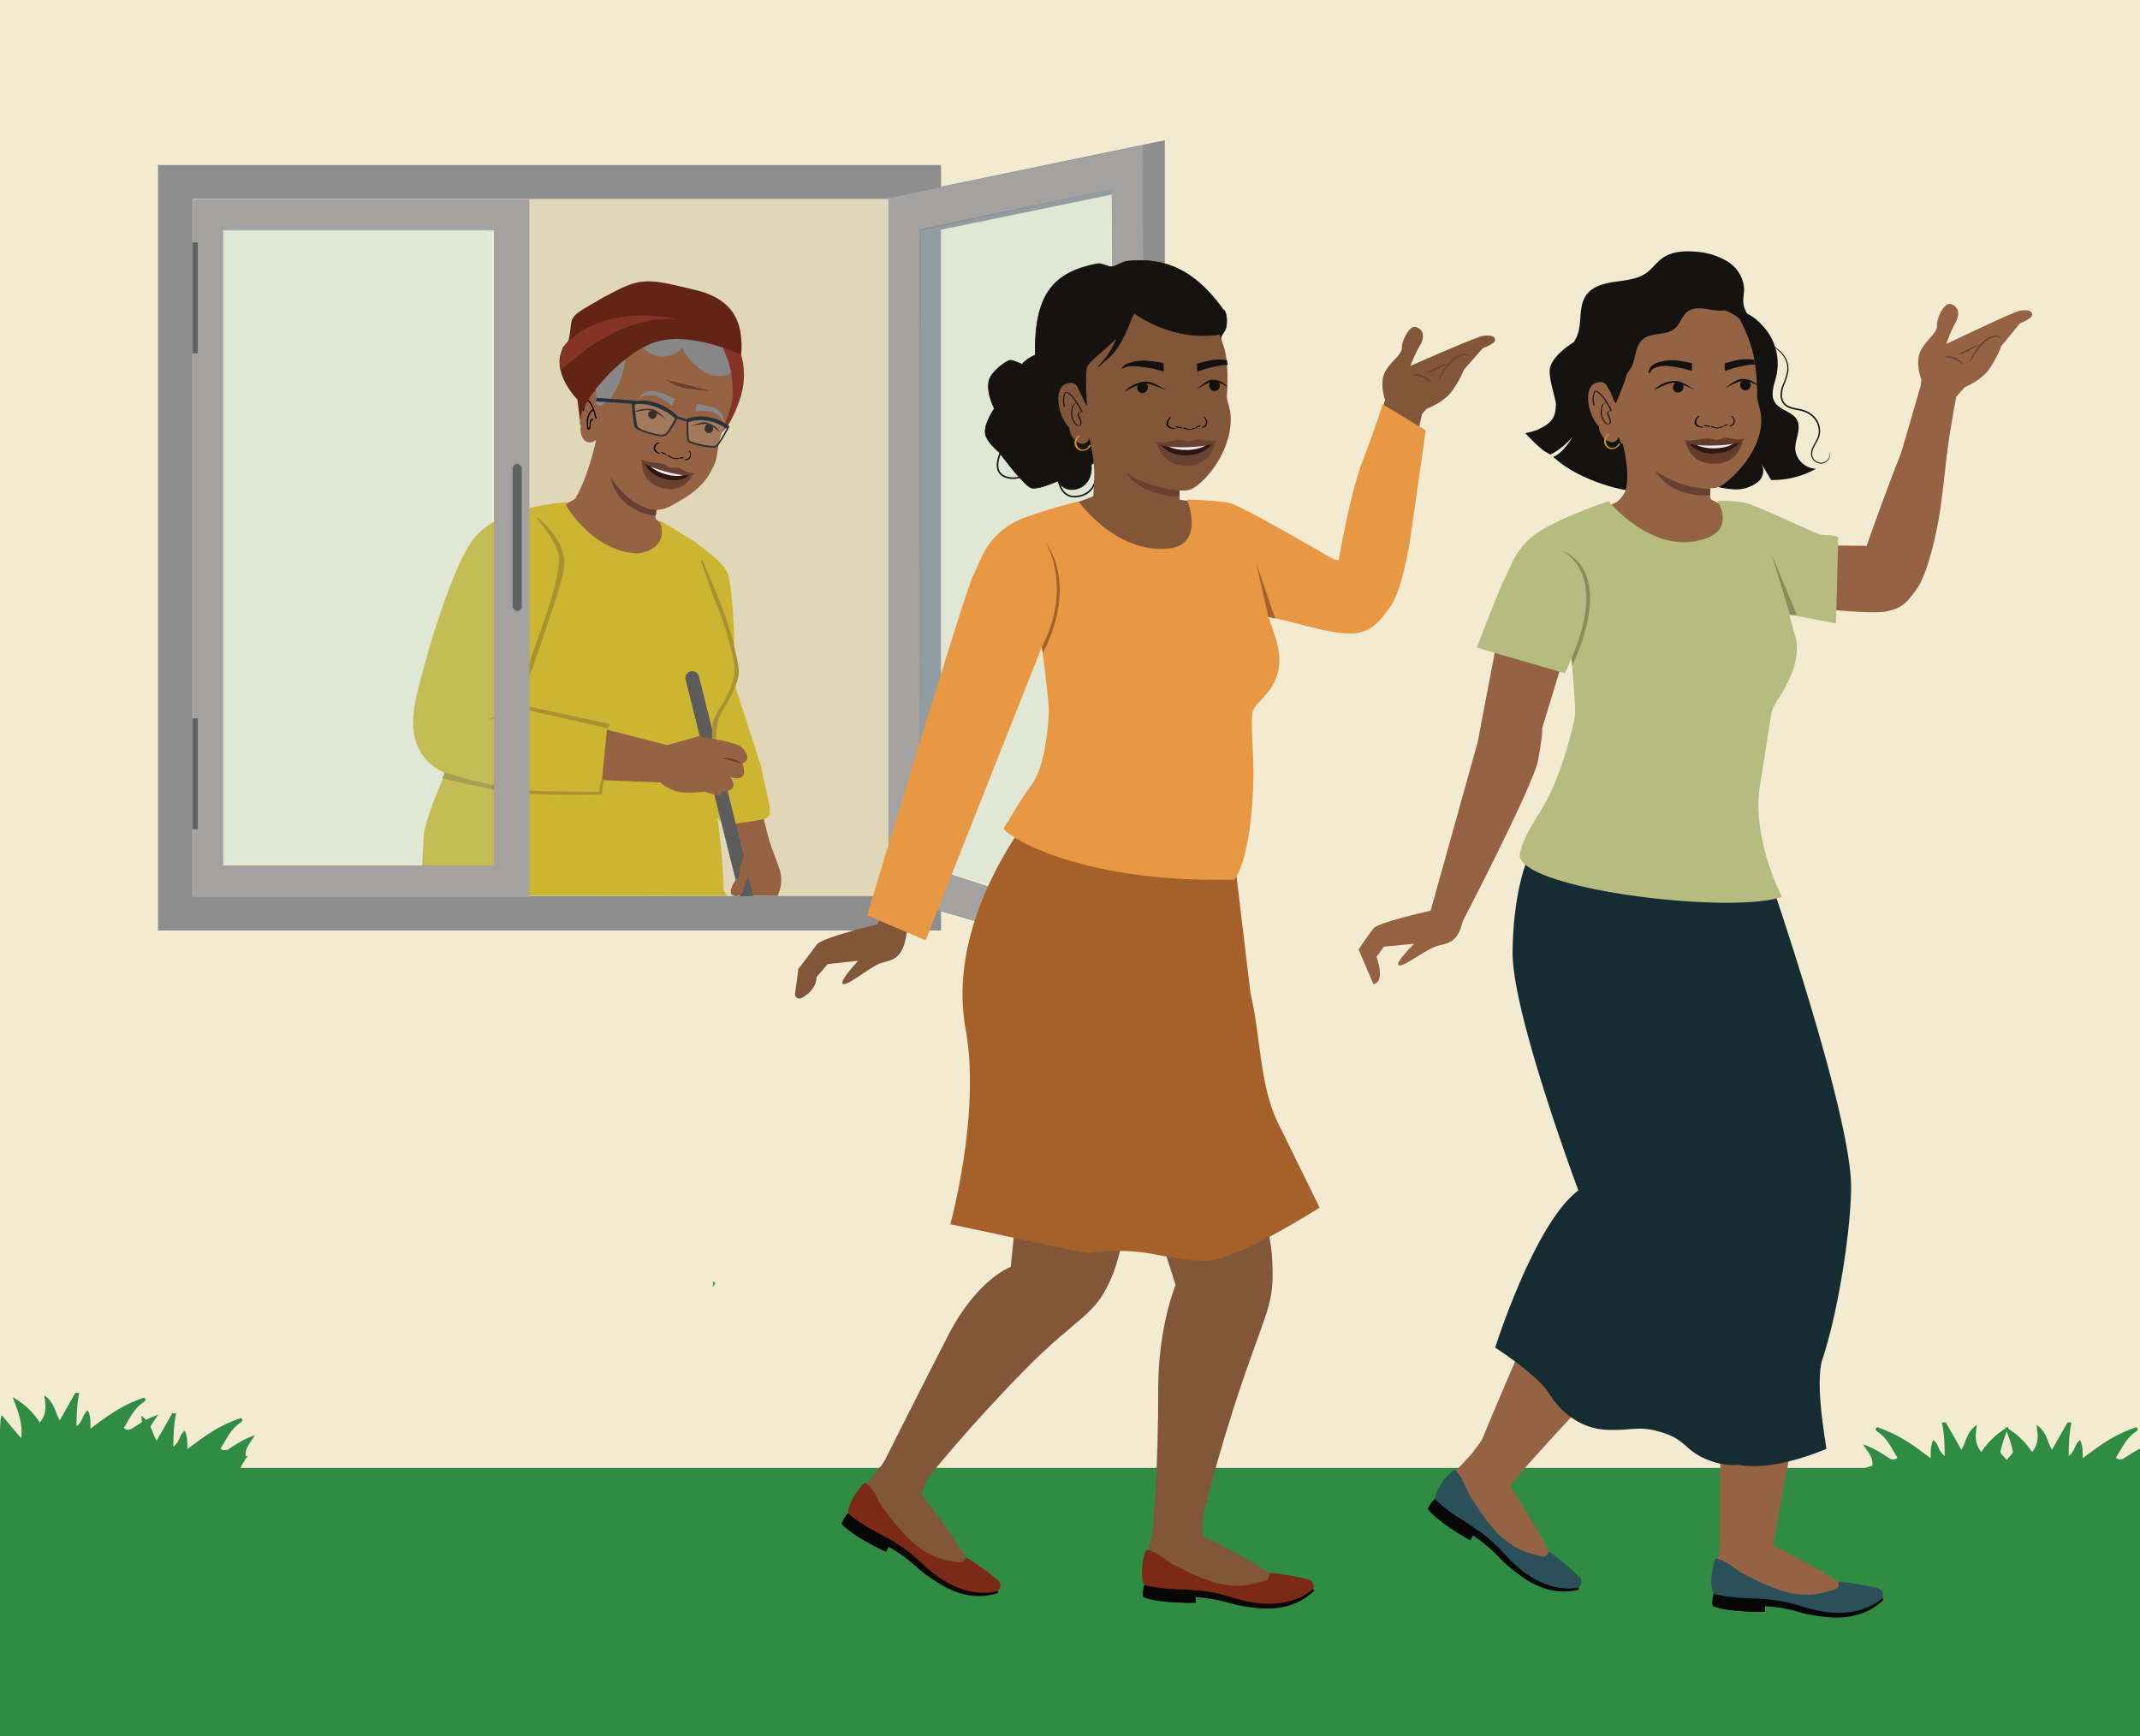 <svg xmlns="http://www.w3.org/2000/svg" viewBox="0 0 1221.96 991.43"><defs><style>.cls-1{fill:#f2ebd1;}.cls-2{fill:#308c43;}.cls-3{fill:#3ba448;}.cls-4{fill:#8e8e8e;}.cls-5{fill:#a3a2a0;}.cls-6{fill:#9ddaea;opacity:0.2;}.cls-7{fill:#e0d6b8;}.cls-8{fill:#956243;}.cls-9{fill:#ccb631;}.cls-10{fill:#5e5f5f;}.cls-11{fill:#853324;}.cls-12{fill:#ec9a6f;}.cls-13{fill:#5c5c5c;}.cls-14,.cls-26{fill:#a99231;}.cls-14{stroke:#a99231;}.cls-14,.cls-19,.cls-29,.cls-30{stroke-miterlimit:10;}.cls-15{fill:#684032;}.cls-16{fill:#010101;}.cls-17{fill:#13110f;}.cls-18{fill:#878787;}.cls-19,.cls-29{fill:none;}.cls-19{stroke:#010101;stroke-width:0.72px;}.cls-20{fill:#273339;}.cls-21{fill:#fff;opacity:0.14;}.cls-22{fill:#622515;}.cls-23{fill:#684133;}.cls-24{fill:#31160e;}.cls-25{fill:#f1eef7;}.cls-27{fill:#606161;}.cls-28{fill:#825639;}.cls-29,.cls-30{stroke:#161311;}.cls-29{stroke-width:0.89px;}.cls-30{fill:#151210;stroke-width:0.37px;}.cls-31{fill:#151312;}.cls-32{fill:#946343;}.cls-33{fill:#221f20;}.cls-34{fill:#cc8d2a;}.cls-35{fill:#653c2b;}.cls-36{fill:#311811;}.cls-37{fill:#f0ecf6;}.cls-38{fill:#a56129;}.cls-39{fill:#e89843;}.cls-40{fill:#162c33;}.cls-41{fill:#b6bc80;}.cls-42{fill:#8a8c5a;}.cls-43{fill:#7c2a17;}.cls-44{fill:#070707;}.cls-45{fill:#2a5059;}.cls-46{fill:#231f20;}.cls-47{fill:#ce8d2a;}</style></defs><g id="Layer_1" data-name="Layer 1"><rect class="cls-1" width="1221.96" height="991.43"/><rect class="cls-2" y="838.18" width="1221.96" height="153.26"/><path class="cls-2" d="M145.57,819.49c-6.26,2.12-10.19,4.86-14.4,7.52a3.94,3.94,0,0,1-3.25,1c-2.48-.27-1.79-1.22-1.41-1.81,2.88-4.48,4.62-9.11,9.92-13.3,1.06-.84,3.17-1.69,1.11-3.2-14.16,4.81-21.81,11.38-30.58,17.7,0-3.57.22-7-1.48-10.42-3.49,2.71-2.34,5.88-6.52,9.13.12-6.81.28-12.95,1.62-19.09L98.33,807l-8.89,15.63c-3-5.17-2.87-10-8.8-14.26.55,5,1.88,9.89-2.56,15.55a43.9,43.9,0,0,0-15.54-14.46c3,7.79,6.07,15.5,4.81,23.46L56.25,819.7c-1.43,4.47.07,8.91-2.7,13.57A6.91,6.91,0,0,1,52.18,832a159.22,159.22,0,0,1,1.73,20.91,1.72,1.72,0,0,1-3.4.33c-.13.41-.27.81-.39,1.22.07,1.79.14,3.59.24,5.38.4,7.71,1,15.41,1.55,23.11h59.14A462.77,462.77,0,0,1,135.32,842l.76-1.14A44.78,44.78,0,0,1,140,833.5c.6-.91,1.22-1.8,1.87-2.69-.47.34-1,.67-1.45,1C139.39,827.12,143.33,823.39,145.57,819.49Z"/><path class="cls-2" d="M90.26,807.82c-6.26,2.12-10.19,4.86-14.4,7.52a4,4,0,0,1-3.25,1c-2.49-.26-1.79-1.22-1.41-1.81,2.88-4.48,4.62-9.11,9.92-13.3,1.06-.84,3.17-1.69,1.11-3.19-14.17,4.81-21.82,11.37-30.58,17.69,0-3.57.22-7-1.48-10.42-3.5,2.71-2.34,5.88-6.52,9.13.12-6.8.27-13,1.61-19.09L43,795.32,34.12,811c-3-5.17-2.86-10-8.79-14.25.54,5,1.88,9.88-2.56,15.54A43.86,43.86,0,0,0,7.22,797.78c3,7.79,6.08,15.5,4.82,23.46L.94,808c-1.43,4.47.07,8.91-2.71,13.57a7.11,7.11,0,0,1-1.36-1.29A159.22,159.22,0,0,1-1.4,841.22a1.72,1.72,0,0,1-3.4.33c-.14.41-.27.81-.4,1.22.07,1.79.15,3.59.24,5.38.4,7.71,1,15.41,1.56,23.11H55.74A463.22,463.22,0,0,1,80,830.31l.75-1.14a45.62,45.62,0,0,1,3.89-7.34c.59-.91,1.22-1.8,1.86-2.69-.47.34-.94.68-1.45,1C84.07,815.46,88,811.72,90.26,807.82Z"/><path class="cls-2" d="M1227.82,824.73c-6.25,2.13-10.18,4.87-14.39,7.52a3.93,3.93,0,0,1-3.25,1c-2.49-.27-1.79-1.22-1.42-1.81,2.88-4.48,4.62-9.11,9.92-13.3,1.06-.84,3.18-1.69,1.12-3.2-14.17,4.81-21.82,11.38-30.58,17.7,0-3.57.22-7-1.48-10.42-3.5,2.71-2.34,5.88-6.52,9.13.11-6.81.27-12.95,1.61-19.09l-2.24-.06-8.9,15.63c-3-5.17-2.86-10-8.8-14.26.55,5,1.88,9.89-2.55,15.55a44,44,0,0,0-15.55-14.46c3,7.79,6.08,15.5,4.81,23.46L1138.51,825c-1.43,4.47.07,8.91-2.71,13.57-.6-.44-14.8,5.74-15.14,5.32.94,6.94,15.49,7.29,15.5,14.3,0,2.1-3.07,2.2-3.4.33l-.39,1.22c.07,1.79.15,3.59.24,5.38.4,7.71,1,15.41,1.56,23.11h59.14a458,458,0,0,1,24.27-40.94l.75-1.14a45.62,45.62,0,0,1,3.89-7.34c.59-.91,1.22-1.8,1.86-2.69-.47.34-.95.67-1.45,1C1221.64,832.37,1225.59,828.64,1227.82,824.73Z"/><path class="cls-2" d="M1063.86,824.73c6.26,2.13,10.19,4.87,14.4,7.52a3.91,3.91,0,0,0,3.25,1c2.48-.27,1.79-1.22,1.41-1.81-2.88-4.48-4.62-9.11-9.92-13.3-1.06-.84-3.17-1.69-1.11-3.2,14.17,4.81,21.81,11.38,30.58,17.7,0-3.57-.22-7,1.48-10.42,3.49,2.71,2.34,5.88,6.52,9.13-.12-6.81-.27-12.95-1.61-19.09l2.24-.06,8.9,15.63c3-5.17,2.86-10,8.79-14.26-.54,5-1.88,9.89,2.56,15.55a43.86,43.86,0,0,1,15.55-14.46c-3,7.79-6.08,15.5-4.82,23.46l11.1-13.21c1.43,4.47-.07,8.91,2.7,13.57a6.91,6.91,0,0,0,1.37-1.29,159.22,159.22,0,0,0-1.73,20.91,1.72,1.72,0,0,0,3.4.33c.13.41.27.81.4,1.22-.07,1.79-.15,3.59-.24,5.38-.4,7.71-1,15.41-1.56,23.11h-59.14a460.35,460.35,0,0,0-24.27-40.94c-.25-.38-.51-.76-.75-1.14-1.06-2.56-8.74.46-10.25-1.87-.6-.91-12.94.19-13.58-.69.47.33,19-6.8,19.52-6.46C1070.05,832.37,1066.1,828.64,1063.86,824.73Z"/><path class="cls-3" d="M406.93,735.13l1.7-2.54c-.47-.36-1-.71-1.54-1.06A17.26,17.26,0,0,1,406.93,735.13Z"/><path class="cls-3" d="M546.84,744.85a1.28,1.28,0,0,1,.07-.34,1.28,1.28,0,0,0-.07.34Z"/><path class="cls-3" d="M521.12,751.09l.13.2-.13-.2Z"/><path class="cls-4" d="M90.22,94.25V531.32h447.1V94.25Zm429,417.23H110V113.63H519.24Z"/><path class="cls-4" d="M519.76,110.23v405l145.38,42.2V80.09ZM643.89,531.47,529.81,495.3V132.72l111.27-22.91Z"/><path class="cls-5" d="M507.13,113.19V511.53l146.55,42.19L652.51,83.05ZM636.6,529.61,525.18,493.44V130.86L634.79,108Z"/><polygon class="cls-6" points="635.64 525.79 525.17 493.44 525.89 131.7 634.78 107.95 635.64 525.79"/><rect class="cls-7" x="302.32" y="113.89" width="204.81" height="397.64"/></g><g id="Layer_5" data-name="Layer 5"><path class="cls-8" d="M393.73,416.13c3.51-1.82,9.61-6.39,13.16-8.14,7.64-3.79,11.79,25.12,19.68,21.81L439.73,482l-15.52,8.45Z"/><path class="cls-9" d="M416.69,382.2l17.52,54.26c6.55,30.64,8.77,30-2.34,32.13l-12.59,1.83c-10.06,2-11.44-7.09-14.48-16.88l-24.49-87.63Z"/><path class="cls-9" d="M376.61,297.38s36.87,19.83,39.41,31.36c3.86,17.51,3.69,62.24,3.69,62.24l-10.87-12Z"/><path class="cls-10" d="M334.59,190c3.36-3.48,8.07-5.42,12.44-3.48,1.18-9,10.63-12.87,19.58-11.74,4.56.79,8.95,3.58,13.5,2.73,2.84-.52,5.21-2.32,7.78-3.73,10.75-5.66,24.62,5,31.44,15.05s3.28,19.56-2.64,30.16c-2.75,4.94-2.88,7.83-4.34,13.33-1.37,5.19-6.08,14.49-7,19.72s6.47,12,1.12,11.57L350,248c-8.81.36-13.87-3.07-17.08-11.28-2.06-5.57-1.08-5.65-.55-11.54.5-7.74-6.37-14.68-4.73-22.25C328.55,198.11,331.43,193.72,334.59,190Z"/><path class="cls-11" d="M327.49,188.6a91,91,0,0,1,46.65,0c25.23,6.81,35.33,24.48,38.07,36.45s-3.88,23.09-3.88,23.09,6.15,2.73,14-19.7c11.42-32.7-19.84-58.33-28.16-59.5S344.73,152.65,327.49,188.6Z"/><path class="cls-8" d="M340.47,250.87s-4.09,20.14-11.75,33.46c-1.06,1.85-14.83,7.42-14.83,7.42l17.54,9.11c10,4,33.37,7.23,44,5.2l9.24-4s-10.24-4-10.37-6.51,4.65-20.7,4.65-20.7"/><path class="cls-8" d="M392.63,443.65a19,19,0,0,0-.35,6.28Z"/><g id="freepik--character-2--inject-1332"><path class="cls-12" d="M349.33,331.83a30.41,30.41,0,0,1-1.54-3.68,13.41,13.41,0,0,1-.5-4.23,12.71,12.71,0,0,1,1.27-5,13.34,13.34,0,0,1,2.19-3.18l.14-.13-.08-.22c-.76-2.59-1.31-5-1.79-6.67a10,10,0,0,0-.89-2.6,1.6,1.6,0,0,0,.1.72l.43,1.93c.37,1.69.79,4,1.59,6.84l.08-.35a12.77,12.77,0,0,0-3,13.09,11.38,11.38,0,0,0,1.24,2.67A3.64,3.64,0,0,0,349.33,331.83Z"/><path class="cls-12" d="M326.64,323a20.93,20.93,0,0,0-1.92-2.39,11,11,0,0,1-2.91-6.4c0-1.38.26-2.75.19-4.06a4.34,4.34,0,0,0-1.31-3.17,2.65,2.65,0,0,0-2.22-.64c-.56.13-.77.39-.75.41a4.65,4.65,0,0,1,.78-.17,2.59,2.59,0,0,1,1.89.74,4.09,4.09,0,0,1,1,2.86c0,1.2-.28,2.55-.25,4.05a8.81,8.81,0,0,0,1.21,3.93,15.74,15.74,0,0,0,2,2.69A12.05,12.05,0,0,0,326.64,323Z"/><path class="cls-12" d="M334.47,318.56a32.73,32.73,0,0,0-2.88-2.89,19.36,19.36,0,0,1-5.23-8A11.51,11.51,0,0,1,326,305a18.14,18.14,0,0,1,.21-2.55,5.55,5.55,0,0,0-.85-4.41,2.5,2.5,0,0,0-1.64-.88,2.35,2.35,0,0,0-1.33.22c-.69.38-.76.87-.74.86a1.75,1.75,0,0,1,.83-.62,2.2,2.2,0,0,1,2.47.7,5.21,5.21,0,0,1,.62,4,16.61,16.61,0,0,0-.24,2.64,10.64,10.64,0,0,0,.42,2.86,18.21,18.21,0,0,0,5.51,8.16c1,.85,1.74,1.5,2.3,1.94A3.26,3.26,0,0,0,334.47,318.56Z"/><path class="cls-12" d="M325.65,291.64a8,8,0,0,1,1.81,3,17,17,0,0,1,.65,3.81,21.41,21.41,0,0,0,.85,4.9,17.76,17.76,0,0,0,4.84,7.55A15.87,15.87,0,0,0,336,312.6a3.33,3.33,0,0,0,.91.44c0-.11-1.17-.83-2.75-2.45a18.8,18.8,0,0,1-4.54-7.42,22.27,22.27,0,0,1-.78-4.72,16.15,16.15,0,0,0-.81-4A4.67,4.67,0,0,0,325.65,291.64Z"/></g><g id="freepik--character-1--inject-1332"><path class="cls-8" d="M376.47,298l-51.23-8.56-8.39,18.14s11.46,14.32,12.76,15.1S361.68,335,361.68,335s37.81-8.31,37.3-8.28S376.47,298,376.47,298Z"/><path class="cls-9" d="M413.16,508.47a353.38,353.38,0,0,0-5.42-53.35L407.69,412l9.84-18.27c3.78-11.74,1-24.88-1.51-30.08L397.82,310l-21.21-12.62c.8,1.92,6.05,16-12.68,18.66l-4.49-.46c-23.32-3.75-36.67-27.71-36.67-27.71l-6.12,2.56-45.5,117s-25.64,47.22-29.19,69.3l-1.72,34.51,170.93.28H415Z"/></g><path class="cls-13" d="M430.44,511.63,399.11,386.21a3.92,3.92,0,1,0-7.61,1.9l30.9,123.73C425.08,511.83,427.76,511.72,430.44,511.63Z"/><path class="cls-8" d="M315.77,408.77c-1.42,3.65-5.27,10.14-6.62,13.82-2.92,7.93-6.86,13-9.29,21.15l85.69,3.36L385,426.49Z"/><path class="cls-14" d="M421.33,383.93c0-4.11-1.1-8.23-2-12.22q-1.47-6.63-3.5-13.13c-2.8-9-6.28-17.7-9.95-26.34-1.77-4.16-3.59-8.29-5.4-12.42,2.86,7.8,5.33,15.74,8.39,23.47a183.36,183.36,0,0,1,8.15,23.9c2.39,9.75,4.15,14.1,1.83,22.15S410,406.78,410,406.78l.79.69S421.37,392,421.33,383.93Z"/><path class="cls-15" d="M375.1,290.45s-4.16-1.39-7-2.7-7.9-1.95-19.6-15.95c0,0,1.65,15.15,18.51,21.07,0,0,4.34,1.66,7.4,1.42Z"/><path class="cls-8" d="M404.61,204.71l.16.18a2.79,2.79,0,0,1-.12-.34Zm7,3.3a4.73,4.73,0,0,0,.28.39l0-.14S411.61,207.85,411.57,208ZM347,269.85c5.14,8.71,14,18.77,24.94,21a17.2,17.2,0,0,0,11.47-2.15c5-2.82,10.25-5.65,14.38-9.4a34.11,34.11,0,0,0,8.4-10.66c2.6-4.86,2.93-6.23,3.64-11.55a53,53,0,0,1,1.72-8.11c.83-2.52,4.48-12.35,6.16-18.23s-.25-18.25-.25-18.25c.05-1.69-2.37-1.39-2.91-2.9l-.7-.17a.7.7,0,0,1,.19.73,5.64,5.64,0,0,1-2.15-1.77v0a2.76,2.76,0,0,1-2.76-1.55c-.05.16.05.52.22.57a3.64,3.64,0,0,1-2.55-1.68c0,.16.06.53,0,.69a6.63,6.63,0,0,1-2-1.56c.11.25,4.2.64,4.17.75-1.08-.11,0,.55-.64-.48l-.72-.81c-.91-.06-1,.47-1.55-.35.14.21,0-1.88-.07-1.72-1-.27-.74-.27-1.49-1,0,.16-3.12.31-3.16.47-.87-.22-.85.64-1.38-.18.13.21.8-.51.93-.3-1.09-.11-1.65.46-2.32-.56.13.21-3-2.64-3-2.64-1.09-.1-1,.27-1.71-.59.27.41-4.75-1.53-4.66-1.16-.87-.22.85,3.62.28,3,0,.16-1.89-1-1.89-1-.91-.06.19,1.07-.34.25,0,.16,0,.69.18.73a3.65,3.65,0,0,1-3.19-1.32c.27.41.36.77.5,1a3.53,3.53,0,0,1-2.33-1.11c0,.16.19.73.37.78a3.58,3.58,0,0,1-2.72-1c0,.16.23.57.36.77a2.57,2.57,0,0,1-2-.85l.36.77a5.56,5.56,0,0,1-2.27-.58c0,.16.27.41.23.57a6.63,6.63,0,0,1-1.7-.6c0,.16.4.61.22.57-.69-.18-1.3,0-2.09-.53.13.2.23.56.36.77a4.9,4.9,0,0,1-2.05-.69,1.25,1.25,0,0,0,.18.73c-.7-.18-1.3,0-2.09-.54,0,.16.23.57.36.78a9.53,9.53,0,0,1-2.1-.54c0,.16.27.41.41.62a5.91,5.91,0,0,1-2.23-.74c-.08.32,0,.52,0,.68-.52-.13-.83-.38-1.36-.51l-.95.1C360.41,201,351.9,196,351.9,196c-6.51,3-4.89,26.92-5.49,30s-2.55,3.5-2.55,3.5c-.58-1.34-2.49,1.7-2.69.29s.48-2.61.24-3.86c-.92-3-4.61-3.05-6.94-1.94l-.45.44c-3.59,2.95-3.53,14.94-2.4,18.79-1.14,7,3.95,12,8.56,8l.28,2.9"/><path class="cls-16" d="M386.58,261.54a5.17,5.17,0,0,1-4.47-1.44c-.24-.26-1.24-.33-.91,0a7.29,7.29,0,0,0,6.12,1.87c.19-.05.19-.18,0-.3a1.11,1.11,0,0,0-.74-.15"/><path class="cls-16" d="M380.74,259.61a8.42,8.42,0,0,0-2.63-1.4.66.66,0,0,0-.46,0c-.1,0-.14.15,0,.23a3.2,3.2,0,0,0,1.45.75.59.59,0,0,0,.52-.07c.12-.1,0-.23-.15-.26a2.49,2.49,0,0,1-1.16-.6l-.52.25a7.48,7.48,0,0,1,2.34,1.27.66.66,0,0,0,.53.08c.12,0,.27-.15.13-.27"/><path class="cls-16" d="M376.87,258.76a4,4,0,0,1-2.67-2.14c-.52-1.49.78-3.32,2.4-3.78.18-.05.13-.18,0-.25a.94.94,0,0,0-.64,0,4,4,0,0,0-2.75,3.1,3.19,3.19,0,0,0,2,2.9,6.39,6.39,0,0,0,1.21.49c.17.05.49.08.61,0s0-.21-.18-.25"/><path class="cls-16" d="M388.8,261.49a.15.15,0,0,1,.2-.17,1.37,1.37,0,0,0,.95-.07c.07.15.13.3.2.44a4.27,4.27,0,0,0-1.93.18.32.32,0,0,1-.35-.15c-.05-.07-.1-.24,0-.28"/><path class="cls-16" d="M387.9,261.44a4.58,4.58,0,0,1,2.16-.19.38.38,0,0,1,.27.21.16.16,0,0,1-.06.23"/><path class="cls-16" d="M391.11,262.24a2.38,2.38,0,0,0,2.31-.86,3.39,3.39,0,0,0,0-3.84.14.14,0,0,1,.12-.22.44.44,0,0,1,.36.22,3.84,3.84,0,0,1,.42,3.38,2.68,2.68,0,0,1-2.27,1.79,2.75,2.75,0,0,1-.86,0c-.11,0-.3-.13-.32-.28s.1-.18.2-.16"/><path class="cls-17" d="M404.15,242.26a2.8,2.8,0,0,1,2.73,1.2,2.7,2.7,0,0,1,.32,1.33,2.57,2.57,0,0,1-1.18,2.14,2.42,2.42,0,0,1-2.81-.21,2.69,2.69,0,0,1-.51-3.34,2.4,2.4,0,0,1,1.45-1.12"/><path class="cls-17" d="M394.68,243.29s5.66-2.51,8.13-2.14c3.61.55,7.44,3.6,8.25,5.67,0,0-5-4.38-7.55-4.69S394.68,243.29,394.68,243.29Z"/><path class="cls-17" d="M374.7,235.15a3.4,3.4,0,0,0-3.22-.61,2.43,2.43,0,0,0-1,3.41,2.43,2.43,0,0,0,2.57,1.16,2.68,2.68,0,0,0,2-2.69c0-.2.28-.52-.4-1.13"/><path class="cls-17" d="M380.16,239.3s-4.47-4.74-7.07-5.48c-3.79-1.09-8.92,0-10.63,1.5,0,0,6.86-1.77,9.51-.93S380.16,239.3,380.16,239.3Z"/><path class="cls-18" d="M397.93,230.71l-.51,2.15c-.13.55-.25,1.1-.38,1.64,1.94,0,3.58.05,4.81.13,2.6.18,3.92.28,5.32.87a14.67,14.67,0,0,1,3.07,1.84,9.66,9.66,0,0,1,1.53,1.34c1,1.18,1.28,2.31,1.5,2.27s.11-1,.1-1.09a8.69,8.69,0,0,0-1.75-4.26,10.18,10.18,0,0,0-3-2.35c-1.34-.71-5.26-1.92-10.68-2.54"/><path class="cls-18" d="M385.27,227.81l-.82,2.05-.63,1.56c-1.73-1.19-3.25-2.11-4.4-2.79-2.45-1.42-3.7-2.14-5.3-2.5a16.57,16.57,0,0,0-3.85-.36,10.62,10.62,0,0,0-2.17.17c-1.62.35-2.52,1.1-2.69.94s.48-.87.55-.95a8.79,8.79,0,0,1,4.09-2.4,11.3,11.3,0,0,1,4.1-.1,43.34,43.34,0,0,1,11.12,4.38"/><path class="cls-19" d="M340.35,239c-2.18-10-5-10.54-5-10.54s-2.28,1.78-2.15,6.23"/><path class="cls-19" d="M338.75,239.59c-2.44-.72-1.41,4.3-2.3,5.27s-1.26-2.12-.91-5.69c0,0,.9-4.75,3.42-5.17"/><path class="cls-15" d="M380.19,216.65s5.52,4.19,11.73,5.18,14,1.42,14,1.42"/><path class="cls-14" d="M407.06,423l1.31,0a63.94,63.94,0,0,1,.77-9.58,49.39,49.39,0,0,1,6.88-15.7c-.71,1-6.89,10.14-8.33,14.27C407.23,413.31,407.07,417.6,407.06,423Z"/><path class="cls-18" d="M415.29,204.76c-.05-.13,0,.05,0,0-1.16-2.43-1.74-4.91-3-7.29s-2.49-4.45-3.86-6.71c-.08-.13-2.1-.54-2.18-.67l-.09-.14-.13-.21c-.1-.16-.21-.32-.31-.49a47.25,47.25,0,0,0-31.43-7A39.13,39.13,0,0,0,340.44,226c.24,1.83-1.17,3.76.37,5s1.83.82,3.64,0a13.05,13.05,0,0,0,4.41-3.95c5.87-7.65,9.25-20.85,8.85-30.48.82,1.94,9,1.47,10.52,2.92a15.15,15.15,0,0,0,21.41-.72,23,23,0,0,0,1.87,3.32c6.53,9.63,16.2,15.43,25.87,11.08C417.73,213,416,206.3,415.29,204.76Z"/><path class="cls-20" d="M360.78,230.5l.3,3.52a49.12,49.12,0,0,0,1.27,9.71c.76,2.21,14,6.17,17,5.26s6.33-8.23,7.46-9.84l5.3,1.6c-.08,2.41-.16,10.1.63,11.33s7,2.54,7.68,2.68,1.4.28,2.29.42c2.37.39,5.29.68,6.37,0,1.6-1,4.19-5.51,6.51-9.84l.38-.67c.08-.17.17-.28.18-.33h0l.42-.78c-6.85-5.54-17.14-7.37-24.4-4.33l0,.1-5.16-1.58c-5-5.36-14.69-10-22.69-8.88h0l-23.63-1.67-.55,2Zm32.79,21c-.49-.77-.59-6.19-.54-10.38,6.28-2.54,15.55-.88,21.77,3.69l0,.1c-1.25,2.32-4.57,8.48-6.14,9.44-1.86,1.12-14.18-1.62-15.07-2.83Zm-29.5-7.92a70.81,70.81,0,0,1-1.65-12.63c7.23-1.4,18.17,3,23.05,8.1-1.7,3-4.22,8.32-6.38,9-3.1.94-14.55-3-15-4.43Z"/><path class="cls-21" d="M393.72,251.42c-.49-.77-.59-6.2-.53-10.39,6.27-2.53,15.55-.87,21.76,3.69l0,.11c-1.25,2.31-4.57,8.48-6.15,9.43-1.86,1.12-14.18-1.61-15.06-2.82Z"/><path class="cls-21" d="M364.07,243.57a70.81,70.81,0,0,1-1.65-12.63c7.23-1.4,18.17,3,23.05,8.1-1.7,3-4.22,8.32-6.38,9-3.1.94-14.55-3-15-4.43Z"/><path class="cls-22" d="M329.71,228.16s-17-17.23-7.15-31.07c1.89-2.66,1.89-1.68,2.39-4.17,2.6-13-2.5-10.66,19.23-22.81s24.51-11.42,53.44-4.38c14.92,3.62,22.15,11.31,24.69,21.56a46.91,46.91,0,0,1,.86,15.26s-29.41-13.92-49.43-7.05-44.67,35.95-42.46,46.95C331.9,245.54,329.71,228.16,329.71,228.16Z"/><path class="cls-11" d="M320.16,211.85s32.52-33.83,67.63-29.22c0,0-42.37-11.75-66.56,15.9l-.88,3.58a20,20,0,0,0-.48,6.81Z"/><path class="cls-23" d="M380.92,267.84c-5.53-1.47-14.31-4.52-14.31-4.52s-1.38,12,11.44,15.35S395.58,271,395.58,271,386.44,269.3,380.92,267.84Z"/><path class="cls-24" d="M381,267.85c-2.63-.69-13.1-4-13.1-4s1.89,7,11.39,9.55c10.31,2.73,14.93-2.5,14.93-2.5Z"/><path class="cls-25" d="M381,268.3c-2.63-.7-10.51-3.28-10.51-3.28s2.08,3.79,10,5.88,11.17-.2,11.17-.2Z"/><path class="cls-23" d="M396.39,270.29a21.24,21.24,0,0,1-3.21-.48c-2.12-.77-3.32-1.74-4.86-2.28-2.64-.93-4.64-.27-5.81-.57s-2.58-1.88-5.33-2.38c-1.61-.29-5.67-.72-7.9-1.1a19.63,19.63,0,0,1-3-1.16c-.42,0-.46,3.19,14.25,7.08S396.75,270.49,396.39,270.29Z"/><path class="cls-9" d="M323.92,286.69s-39.16,2.1-53.64,21.19-31.24,82-33.46,94.62c-3.46,19.54,2.79,33.42,19.72,40,31.75,12.34,86.95,5.24,86.95,5.24l3.75-38.1-47.89-5.79.47-45.49Z"/><path class="cls-26" d="M297.53,403.34s-7.4,0-19.15,8.25"/><path class="cls-8" d="M380.11,425.74,399,420.38s21.63,3.44,24.31,6.16,5.83,6.7.59,9.54c0,0,2.53,6.12-.54,7.73s-6.68-.41-6.68-.41,4.26,4.94.78,7.34-5.07.63-5.07.63-.23,2.93-2.11,2.83a49.62,49.62,0,0,1-7.84-2.21s-10.46,1.41-16.16-.11a27,27,0,0,1-10.49-6.27Z"/><path class="cls-15" d="M412.46,433.09a14.2,14.2,0,0,1,11,2.75"/><path class="cls-14" d="M297.53,403a1.49,1.49,0,0,1,.29,1.19l49,11.11.78-1.51Z"/><path class="cls-14" d="M298.55,395q6.87-18.36,13-37c3.72-11.2,8-22.32,9.9-34,1.3-8-3-15.64-8-21.6-1.95-2.33-4.44-4.17-6.37-6.45,12.3,14.52,12.83,22.58,12.83,22.58a104.72,104.72,0,0,1-2.77,17c-3.08,12.75-21.79,62.69-21.42,65.41s2.06,3.27,2.06,3.27l.2-1.12S294.88,403,298.55,395Z"/><path class="cls-14" d="M254.32,441.57s29.28,10.24,57.1,10.71,31.16.4,31.16.4l1.11-7.15.66,0-1.19,7.65s-35,.64-48.65-.87S253.25,444,253.25,444Z"/><path class="cls-8" d="M444.05,511.59a37.1,37.1,0,0,0,1.79-5.68,22.07,22.07,0,0,0-1.08-10.66l-6.41-17.59s-1.46.52-6.16,7c0,0-5.83,1.92-8,5.86s-1.24,9.89-3.33,11.36-4.85,7.55-2.88,9,4.88,1.28,6.43-2.87c1-2.69,1.39-4.78,2.86-7.24,0,0,1.57,5.21,3.13,10.74Z"/><path class="cls-5" d="M110.13,113.89V512.22H302.32V113.89ZM282,494.13H127.46V131.55H282Z"/><rect class="cls-27" x="110.03" y="138.42" width="2.91" height="63.3"/><rect class="cls-27" x="110.03" y="410.16" width="2.91" height="63.3"/><rect class="cls-6" x="127.39" y="130.76" width="153.64" height="362.58"/><rect class="cls-27" x="292.7" y="264.94" width="5.25" height="83.93" rx="2.62"/><path class="cls-28" d="M804.05,276c2.07-14.08,8.6-42.48,8.6-42.48l-21.48-5.86-15.26,46.63C784.36,278.31,795.39,272.47,804.05,276Z"/><path class="cls-28" d="M803.08,245.68l11.66-12.29s8.71-3.33,13.36-8.83a56.31,56.31,0,0,0,7.81-13.45l10.8-12.31s7.63-2.62,7-5.07-3.76-2.22-6.79-2-41.53,17.18-41.53,17.18a77.09,77.09,0,0,1,5.52-11.83c3.39-5.77,1-9.45-2.58-10.37s-8.06,8.13-7.84,12-7.51,8.42-10.11,14.73.53,15,.53,15C787.73,240.22,803.08,245.68,803.08,245.68Z"/><path class="cls-23" d="M838.75,202.89a4.13,4.13,0,0,0-2.75-.82c-2.51.11-5.53,1.8-8.07,4.35a29.6,29.6,0,0,0-5.14,7.49,13.31,13.31,0,0,0-1.43,3.47,15.74,15.74,0,0,0,2-3.11,37.77,37.77,0,0,1,5.22-7.15c2.4-2.43,5.25-4.08,7.42-4.34a4.2,4.2,0,0,1,2.49.45c.54.3.79.53.84.53S839.28,203.35,838.75,202.89Z"/><path class="cls-23" d="M820.41,209.81c-3.06,1.49-5.44,2.89-5.31,3.13s2.7-.77,5.74-2.27,5.42-2.89,5.29-3.13S823.46,208.31,820.41,209.81Z"/><path class="cls-23" d="M812.5,215.46c2.93,1.15,4.6,3.08,4.85,3s-1.28-2.58-4.48-3.88-6-.54-6-.31S809.57,214.31,812.5,215.46Z"/><path class="cls-29" d="M625.44,263.92s4.14,16.41-9,19.35-12.63-14.41-12.63-14.41"/><path class="cls-29" d="M592.69,266s-9.77,10.23-19.07,6.08.37-18.8.37-18.8"/><path class="cls-30" d="M583.58,208c5.84-6.34,13.71-7.7,21.8-5.65.91,2,1.42,5.8,2.32,7.78-.61.13-1.22.29-1.82.45,1,2.17,1,7.1,1.91,9.29-.44.4-1.56,1.71-2.84,3.28.29.67.58,1.34.88,2a9.74,9.74,0,0,1,2.34-2.75c1.1,2.49.52,7.86,1.73,10.3,2.62,5.29,6.41,11.47,8.81,16.86.54,1.64,2.55-3.75,3.14-2.62l2.23,4.5,2.24,5.47,2-.23,1.91,4.51s-2.85,1.67-7.09,4c1,13.83-10.71,15.92-15.1,13.46a10.2,10.2,0,0,1-4-4c-7.2,3.09-13.66,5.1-15.94,3.6-4.58-3-13.43-14.51-17.55-20a43.34,43.34,0,0,1-4.1-4l-.09-.08v0a19.75,19.75,0,0,1-3.25-4.84c-1.89-4.24,1.33-10.83,4.67-16-3.48-7.59-3.78-12.17-3.08-15.84,1-5.12,9.92-11.38,11.91-11.74C577.67,205.51,580.72,206.71,583.58,208Z"/><path class="cls-8" d="M1111.69,259.29c1.48-13.1,6.67-39.6,6.67-39.6l-20.07-4.77-12.71,43.64C1093.53,262,1103.56,256.27,1111.69,259.29Z"/><path class="cls-8" d="M1110.29,234.14l11.53-13s8.8-3.7,13.38-9.49a57.61,57.61,0,0,0,7.54-14l10.65-13s7.73-2.94,7-5.43-3.92-2.14-7-1.81-42,19-42,19a78.47,78.47,0,0,1,5.26-12.3c3.27-6,.67-9.72-3-10.54s-8,8.61-7.63,12.57-7.4,8.88-9.85,15.42,1,15.41,1,15.41C1094.39,229.07,1110.29,234.14,1110.29,234.14Z"/><path class="cls-31" d="M880,244.37c2.74-1.42,5.53-3.29,7-6.12a15.15,15.15,0,0,0,1.39-6.47,4.86,4.86,0,0,0,.6-.9c2.41-5-.87-11.81,2.56-16.2,3.13-4,10.41-2.68,13.39-6.78,2.32-3.21.71-6.6,1.87-9.56s5.91-5,9-4.16l19,38.93c.48,12.16,1.87,18.74-1.77,25.36-2.22,3.43,2.4,7.09,1,10.93-1.15,3.93-.81,8.62,2.11,11.49-14.73-1.05-34.6-8.09-46.09-17.35l-3.23-2.64c5.69-2,11-11.24,11-11.24-3.05,3.45-8.55,8.26-12.58,9.84a14.55,14.55,0,0,1-1.91-1.1c-2.55-.9-8.69-7.13-12.47-11.14A27,27,0,0,0,880,244.37Z"/><path class="cls-31" d="M996.4,178.53a26.74,26.74,0,0,1,7.44,4.79,24.33,24.33,0,0,1,2,2,31.67,31.67,0,0,1,8.43,29.49c-1.21,5-3.62,10.6-.74,15s9.67,5.18,12.36,9.6c3.17,5.2-1.21,11.64-.74,17.64a12.32,12.32,0,0,0,11.86,10.6,51.25,51.25,0,0,1-25.67,6.45l-5.42-9.13a8.21,8.21,0,0,1-2.16,10.23,20.23,20.23,0,0,1-11,4.22c-9,.58-28.47-5-52.69-15.95l48.3-87.59"/><path class="cls-31" d="M894.83,201.53c1.78-3.39,4.37-6.41,5.77-9.95,3-7.63.39-17.08,5.55-23.6,3.67-4.65,10.17-6.24,16.22-7.12s12.48-1.41,17.42-4.82c3.64-2.49,6.06-6.3,9.7-8.81,5.16-3.6,12-4.07,18.37-3.54a39.79,39.79,0,0,1,18.55,5.62,19.76,19.76,0,0,1,9.5,15.56c0,3-.85,6.09-.32,9.07.6,3.3,2.81,6.11,4,9.28a15.57,15.57,0,0,1-7.16,18.33L939.28,249.7c-9.88,2-31.87-5.25-38.07-12.84S890.37,210.1,894.83,201.53Z"/><path class="cls-32" d="M975.93,246.75s-1.38,35.66-.87,39.13l3.33,1.87-1.1,6.84c-14.6,12-18.19,12.21-36.12,6.24l-20.69-11.21s6-5.63,7.19-8.36c5-11.27-3.68-37.53-3.68-37.53"/><path class="cls-32" d="M976.7,284.77c-.5-1.59-.06-18.51-.06-18.51l-25,3.85-17.14-.72s-6.76,13-7.26,14.59-21.88,11.16-21.88,11.16,23.13,27.53,55.63,27.53,36.55-29.24,36.55-29.24S977.19,286.36,976.7,284.77Z"/><path class="cls-32" d="M908.5,220.75l.37-.66c2.31-2,6.56-3.12,8.57,0,.68,1.35,1.7,2.88,2.37,4.24.69,1.55,1.71,4.69,2.82,6,0,0,7.09-16,6.78-19.73s-12.51-11.77-6-17.25c0,0,6.79-7.09,10-11.28.72-.41,1.46-.8,2.2-1.17a6.89,6.89,0,0,0,1.16.12c0-.16-.14-.32-.2-.57l.27-.13a8.06,8.06,0,0,0,2.49,0c-.22-.19-.66-.37-.66-.57a11.64,11.64,0,0,0,2.57-.07c-.22-.19-.66-.57-.66-.77,1.08.37,1.71,0,2.56-.06a1.39,1.39,0,0,1-.44-.78,5.74,5.74,0,0,0,2.57.13c-.22-.19-.45-.58-.66-.77,1.08.37,1.71,0,2.56-.06.2,0-.35-.34-.42-.54l.08,0a8.4,8.4,0,0,0,2,.12c0-.17-.33-.34-.41-.51l.14,0a7.23,7.23,0,0,0,2.61-.11l-.31-.36.37-.07a3.32,3.32,0,0,0,1.85,0l-.27-.25.73-.11a3.86,3.86,0,0,0,2.31-.11.53.53,0,0,1-.27-.16l.82-.1a9,9,0,0,0,1.8,0,1.17,1.17,0,0,1-.15-.16l1.1-.09a3.54,3.54,0,0,0,2-.12q2-.11,4-.12c9.86-.06,20.74.57,28.33,7.62a96.28,96.28,0,0,1,6.41,15.41c3.11,9.47,3.56,24.61,3.43,27.76-.12,2.73,1.69,8,2.09,10.78,2.2,15.31-9.35,31.26-21.07,40.11-4.67,3.52-8.8,2.35-13.53,1.83-9.67-1.05-24.29-6.51-33-14.82L925.44,252.6l-1.25-3.22c-1.83,6.2-10.3,2.46-11.24-5.87C906.61,236.3,905.34,225.27,908.5,220.75Z"/><path class="cls-16" d="M982.9,243.59a5.54,5.54,0,0,1-4.92-.12c-.32-.18-1.35,0-.91.29a7.85,7.85,0,0,0,6.71.06c.17-.1.14-.23-.09-.29a1.24,1.24,0,0,0-.79.06"/><path class="cls-16" d="M976.46,243.39a9,9,0,0,0-3.06-.62.76.76,0,0,0-.46.16c-.08.08-.1.18,0,.24a3.39,3.39,0,0,0,1.67.31.65.65,0,0,0,.51-.21c.09-.14-.09-.22-.22-.22a2.63,2.63,0,0,1-1.36-.25l-.44.4a8.11,8.11,0,0,1,2.73.56.63.63,0,0,0,.55-.07c.11-.07.23-.23.06-.3"/><path class="cls-16" d="M972.31,243.67a4.28,4.28,0,0,1-3.32-1.32c-1-1.31-.18-3.6,1.32-4.51.16-.1.07-.22-.1-.24a1,1,0,0,0-.65.15,4.29,4.29,0,0,0-1.87,4c.23,1.17,1.43,1.95,2.91,2.24a7.65,7.65,0,0,0,1.36.13c.19,0,.52-.07.6-.21s-.08-.2-.25-.2"/><path class="cls-16" d="M985.12,242.91a.16.16,0,0,1,.15-.23,1.44,1.44,0,0,0,.94-.33l.34.37a4.28,4.28,0,0,0-1.9.73.34.34,0,0,1-.39,0c-.08-.06-.17-.2-.06-.29"/><path class="cls-16" d="M984.2,243.11a4.88,4.88,0,0,1,2.12-.8.39.39,0,0,1,.34.13.16.16,0,0,1,0,.24"/><path class="cls-16" d="M987.67,243a2.52,2.52,0,0,0,2.08-1.51,3.39,3.39,0,0,0-1.09-3.76.14.14,0,0,1,.05-.25.46.46,0,0,1,.43.11,3.81,3.81,0,0,1,1.41,3.18,2.75,2.75,0,0,1-1.75,2.41,3,3,0,0,1-.88.21c-.12,0-.34,0-.4-.18s0-.2.15-.21"/><path class="cls-33" d="M920.44,234.28A46,46,0,0,0,916,227a15,15,0,0,0-3.11-3.15,4.39,4.39,0,0,0-1.62-.76c-.63-.11-.87.37-1.12.88a10.84,10.84,0,0,0-.28,7.53c.07.27.8.08.72-.2a11.56,11.56,0,0,1-.23-6,5.64,5.64,0,0,1,.87-2l-.38.2c-.21,0,0,0,0,0s.15,0,.23.06a4.14,4.14,0,0,1,1.09.55,16.37,16.37,0,0,1,4.13,4.52,51.7,51.7,0,0,1,3.36,5.82c.14.26.85,0,.73-.2Z"/><path class="cls-31" d="M1001.69,205.5c-5.24-.88-8.47-.45-16.87,1.91v.2c0,1.13,0,.5,0,1.63,0,.87.07,1.73.1,2.59,2.74-.81,4.7-1.67,6.48-2,3.36-.7,7.16-1.89,10.64-1.62C1001.94,207.29,1001.8,206.4,1001.69,205.5Z"/><path class="cls-31" d="M966.14,207.57c0,1.13,0,.5,0,1.64l0,2.58c-2.77-.67-4.77-1.42-6.57-1.69-3.55-.54-7.62-1.62-11.2-1-1.71.3-4.16.78-5.36,2.35-.32.42-.91,1.92-1.59,1.63-.28-.12.14-1.52.19-1.67.87-2.82,3.26-4,6.21-4.77,6-1.49,9-1.35,18.26.73"/><path class="cls-34" d="M918,248a5,5,0,0,0-2,3.12,4.55,4.55,0,0,0,.68,3.31,4.66,4.66,0,0,0,3.09,2,4.88,4.88,0,0,0,2-.2,5.14,5.14,0,0,0,3.32-2.7c.24-.5-.83-.44-1-.07a3.87,3.87,0,0,1-2.31,2.1,4.31,4.31,0,0,1-1.06.2h-.44a4,4,0,0,1-2.46-1.5,4.06,4.06,0,0,1-.82-2.81,4.2,4.2,0,0,1,1.7-3c.17-.13.29-.34.08-.48a.75.75,0,0,0-.75.08Z"/><path class="cls-33" d="M920.23,234.32c-1.23.05-2.85.4-2.51,2s1.36,2.68,1.44,4.19a2.15,2.15,0,0,1-.19,1,1.6,1.6,0,0,1-.29.44c-.17.18-.13.19-.33.17-.89-.13-1.69-1.16-2.15-1.84a8.51,8.51,0,0,1-1.53-4.94c0-1.79.29-4.63,2.15-5.5.43-.21-.25-.19-.42-.11-1.74.82-2.22,2.92-2.39,4.67a8.93,8.93,0,0,0,.89,5.1c.65,1.3,2.18,3.58,3.94,2.77,1.56-.71,1-2.71.5-3.92a10.69,10.69,0,0,1-.92-2.41c-.17-1.05.59-1.28,1.5-1.31.2,0,.79-.32.31-.3Z"/><path class="cls-31" d="M995.07,217.06a3.22,3.22,0,0,1,3.49.54,3.08,3.08,0,0,1,1,1.43,3.22,3.22,0,0,1-.69,2.94,3,3,0,0,1-3.4.68,3.29,3.29,0,0,1-1.72-3.78,3,3,0,0,1,1.34-1.81"/><path class="cls-31" d="M984.84,221.75s5.95-4.87,9-5.26a12.21,12.21,0,0,1,10.46,4s-6.11-3.55-9.28-3.06S984.84,221.75,984.84,221.75Z"/><path class="cls-31" d="M959.65,218.22a3.2,3.2,0,0,0-3.46.72,3.15,3.15,0,0,0-.9,1.48,3.2,3.2,0,0,0,.84,2.89,3,3,0,0,0,3.43.51,3.28,3.28,0,0,0,1.52-3.87,3,3,0,0,0-1.43-1.73"/><path class="cls-31" d="M967.33,222.31s-6.61-4.53-9.93-4.77c-6-.43-11.46,3.1-13.11,5.36,0,0,8.5-4.69,11.91-4.38C959.46,218.83,967.33,222.31,967.33,222.31Z"/><path class="cls-35" d="M978.83,252.63c-6.23.15-16.33-.37-16.33-.37s2.19,12.92,16.62,12.57,16-13.36,16-13.36S985.05,252.48,978.83,252.63Z"/><path class="cls-36" d="M978.89,252.63c-3,.07-14.9-.17-14.9-.17s4.11,6.79,14.81,6.53c11.6-.28,14.85-7.15,14.85-7.15Z"/><path class="cls-37" d="M979,253.09c-3,.08-12-.23-12-.23s3.32,3.33,12.2,3.12,11.62-3.6,11.62-3.6Z"/><path class="cls-35" d="M995.75,250.49a21.46,21.46,0,0,1-3.5.47c-2.45-.16-4-.8-5.78-.9-3-.17-4.93,1.13-6.25,1.16s-3.27-1.18-6.29-.86c-1.77.19-6.15,1-8.59,1.26a22.86,22.86,0,0,1-3.52-.31c-.44.13.49,3.49,17,3.08S996.19,250.59,995.75,250.49Z"/><path class="cls-15" d="M976.58,279.17A59.25,59.25,0,0,1,945.34,269s7,14.78,31.14,13.89Z"/><path class="cls-31" d="M936.75,159.61c3.12-1.68,6.92-1.37,10.44-.91A192.55,192.55,0,0,1,991.63,170c.17,3.64-3.39,6.53-7,7.16s-7.26-.33-10.87-.84-7.63-.46-10.47,1.83-3.93,6.75-6.84,9.32c-5,4.45-13.65,2-18.62,6.5-3.74,3.38-3.75,9.15-5.55,13.94-3.49,9.32-13.25,11.49-22.57,8a17.58,17.58,0,0,1-2.21-1c7.69-16.33,14.75-30.08,22.46-46.4C931.64,165,933.44,161.4,936.75,159.61Z"/><path class="cls-31" d="M1044.81,257.82a5.74,5.74,0,0,1-.62,3.75,5.13,5.13,0,0,1-3.49,2.62,5.33,5.33,0,0,1-5.11-2.26,4.92,4.92,0,0,1-.81-3.25,10.17,10.17,0,0,1,1.13-3.59c1.14-2.35,3.11-4.78,3.35-8.05a11.82,11.82,0,0,0-3.17-9.07,13.6,13.6,0,0,0-4.16-3.05,20,20,0,0,0-5.08-1.54,29.24,29.24,0,0,1-4.95-1.27,6.81,6.81,0,0,1-3.54-3,8.19,8.19,0,0,1-.77-4.52,16.15,16.15,0,0,1,1-4.44,34.77,34.77,0,0,0,2.59-8.32,13.12,13.12,0,0,0-1.54-7.5,16.66,16.66,0,0,0-4.14-4.71,31.89,31.89,0,0,1-3.39-3.18,9.93,9.93,0,0,1-1.88-3.43v.26a3.75,3.75,0,0,0,.19.75,7.51,7.51,0,0,0,1.46,2.62,29.26,29.26,0,0,0,3.34,3.34,16.54,16.54,0,0,1,3.92,4.65,12.4,12.4,0,0,1,1.36,7.1,34.09,34.09,0,0,1-2.62,8.12,16.76,16.76,0,0,0-1.12,4.63,9,9,0,0,0,.84,5,7.55,7.55,0,0,0,4,3.43,29,29,0,0,0,5.1,1.33,19.26,19.26,0,0,1,4.87,1.46,12.61,12.61,0,0,1,3.92,2.87,11.07,11.07,0,0,1,3,8.43c-.19,3-2,5.32-3.2,7.8a10.46,10.46,0,0,0-1.15,3.86,5.49,5.49,0,0,0,1,3.62,5.85,5.85,0,0,0,5.62,2.4,5.63,5.63,0,0,0,4.29-5.87A3.39,3.39,0,0,0,1044.81,257.82Z"/><path class="cls-31" d="M888.35,230.11v-.39a1,1,0,0,0-.17-.56c-.92-5-3.3-11.43-3.3-17.33,0-8.29,13.75-16.44,13.75-16.44v28.76s-11.55,15.12-10.29,10.23A11.27,11.27,0,0,0,888.35,230.11Z"/><path class="cls-28" d="M492.93,852.31s18.21,17.84,29.15,22.36,14.57-3.3,14.57-3.3-9.92-14.26-10.15-16.67c-1-11.09,27.09-41.55,27.09-41.55L505,834.23Z"/><path class="cls-28" d="M587.58,620.1,577.14,723.36s-19.12,6.89-35.62,38.93c-12.37,24-36.49,71.94-36.49,71.94l25.49,8.91s22-27.73,54.36-60.65,40.6-30,50.8-55.42,38.66-194.91,38.66-194.91l-62.73,6.12Z"/><path class="cls-28" d="M657,891.26s24.14,8.18,35.95,7.51,11.7-9.29,11.7-9.29-14.6-9-16.36-10.62c-6.25-5.89,6.4-49.19,6.4-49.19l-34.73,23.17Z"/><path class="cls-28" d="M641.59,641l29.7,92.74s-10,23.68-9.95,59.71c.12,42.89-2.74,76.46-2.74,76.46l28.21-3.56s7.88-34.17,22.74-77.85,18.56-44.46,16.72-71.81S681.66,524.1,681.66,524.1l-53.88,32.71Z"/><path class="cls-38" d="M705.09,492.2l9,75.26c6,24.68,5,54.13,16.92,76.24l22.49,45.83s-47.06,30.34-65.26,30.34c-8.45,0-18.93-1.65-27.74-3.42a109.15,109.15,0,0,0-39.23-.79l-.36.06L542.64,699s17.52-63.16,8.76-111.24,16.85-92.78,30.33-113Z"/><polygon class="cls-8" points="1012.28 882.63 1023.33 823.48 982.49 818.32 981.8 887.35 1013.67 884.61 1012.28 882.63"/><path class="cls-28" d="M622.14,249.64,624,260.57a63.76,63.76,0,0,1,.77,13.87l-.47,9-15.77,5.84s62.7,49,74.78,42.83,5.3-35,1.36-37.73-4.77-8.15-4.77-8.15l-14.28-1.93,2-9.36Z"/><path class="cls-39" d="M726.46,311.3l37.93,8.63s6.38-38.05,13.92-57.44,11.21-31.63,11.21-31.63l24.6,14.84s-6.19,43.75-8.64,60.48-6.92,34-11.67,40.35-9.44,13.73-19.78,15.09-33.43-5.79-33.43-5.79Z"/><path class="cls-28" d="M514.33,507.17l-13.45,20.65s-31.59,7.56-34.46,11.49-10.56,14-10.56,14L454,567.29a2.54,2.54,0,0,0,3.72,2.58c3.64-2,8.31-5.71,8.56-12l6.34-7.39L490,548.6s-11.81,12.63-8.44,13.29,15.89-10.5,22.29-12.23,11.84-2.32,14-17.51c0,0,2.82-7.8,6.8-19C519.11,509.42,520.6,509.17,514.33,507.17Z"/><path class="cls-32" d="M946.37,441.94a10.24,10.24,0,0,0-12.94-1.57c-14.85,9.38-44.91,16.53-58.1,50.3-4.41,11.29-7.41,31.18-5.15,45.09,4.11,25.37,8.81,31.12,14.08,44.11,17.41,42.88,36.07,90.56,34.56,101.07-2.48,17.23-20,21-33.47,50.58C874.23,755.93,853.18,805,846.67,821c-1.9,4.7-11.9,13.57-7.55,16.16,8.08,4.82.32,7.2,11.88,9.39,4,.75,8,6.73,10.26,3.44C877.72,826.62,982.6,722.52,986.2,706.32c4.08-18.36,6.13-65.41-2.41-105.72-5.69-26.86-7.91-42.46-8.75-49.88a10.26,10.26,0,0,1,3.24-8.72c7.17-6.61,15.79-22.32,26.24-40.56a10.28,10.28,0,0,0-3.38-13.83C985.8,477.86,959.6,455.92,946.37,441.94Z"/><path class="cls-39" d="M594.9,369.39s4.47,33.16,4,38.27-1.62,29.6-9.89,40.44c-5.68,7.44-14.22,22.46-15.82,24.74s39.71,31.63,131.58,29.45c0,0,6.93-6.5,9.95-39.25s-2.45-53.26,1.7-59.17,19.42-15.14,12.24-38.62C724.34,351.28,724,352,724,352l33.49,8.15,3.77-40.9s-52-30.52-59.4-32.09-24.05-1.89-24.05-1.89,10.54,25.71-10.39,27.9c-30.26,3.17-51.62-26.85-51.62-26.85s-14.14,3.35-29.67,8.86c-22.72,8.07-25.81,24.82-30.37,33.25s-60.63,194.24-60.63,194.24l33.43,14.23Z"/><polygon class="cls-38" points="724.28 352.34 717.25 321.19 728.16 353.28 724.28 352.34"/><path class="cls-38" d="M596.65,308.81s16.4,25.63-1.75,60.58l.46,3.51S616.45,337.35,596.65,308.81Z"/><path class="cls-40" d="M901.26,679.76s-37.82-101.15-37.55-135.83c.28-35.09,8.5-53.26,8.5-53.26l136.35,4.93S1057.16,635.44,1057,678c-.09,23.52-7.15,71-16.84,99.55-3,13.68.87,37.18,2.73,49.71,0,0-29.48,13.22-50.06,9.13h0a38,38,0,0,1-12.72-1.15c-18.2-5.38-15.53-12.18-29.91-16.94s-17.66-1.22-32.89-1.9-26.64-10.67-32.9-20.91-30.63-26-30.63-26S876.24,698.25,901.26,679.76Z"/><path class="cls-8" d="M1022.52,311.18l43.33.5s13.22-37.5,21.26-56.86a272.51,272.51,0,0,0,11.76-34.25l15.51,12.1s-4.45,47.29-7.39,63.86-7.87,33.73-12.74,40.15-7.56,10.81-17.77,12.53-46.35-2.7-46.35-2.7Z"/><path class="cls-8" d="M784.31,530.11c2.52-3.14,26.39-8.7,32.87-10.16a89.1,89.1,0,0,0,9.59,3.7,47,47,0,0,0,8.52,1.72c-2.59,12.51-7.82,13.07-14,14.58-6.41,1.58-19.07,11.91-22.41,11.27s8.64-12.34,8.64-12.34l-17.33,1.68L786,546.41c5.3,15.3-1.78,15.51-1.78,15.51l-8.47-19.79S781.38,533.75,784.31,530.11Z"/><path class="cls-8" d="M825,525a90.55,90.55,0,0,1-8.57-3.28l27.31-97.84,15.24-80,43.84-1-22.18,72.78s.35,3.58-2.35,18.3c-2.47,13.45-37.48,81.28-43.55,93A47.75,47.75,0,0,1,825,525Z"/><path class="cls-41" d="M897.38,375.87s2.34,26.68,2,31.82-7.33,33.24-16.79,50.41c-4.68,8.49-13.15,19.94-14.7,29.43-3.2,19.53,118.3,35,149.67,24.62,0,0-17.53-33.34-12.59-63.58,7-43.09,5.69-42.36,9.77-48.47s14.4-22.51,10.39-36.64-3.21-12.53-3.21-12.53l26.42,5,1.36-48.72c0-2-8.56-1.35-10.41-2-10-3.65-37.21-17.27-43.8-18.32a78.13,78.13,0,0,0-14.77-.87s9.69,15.18-5.78,21.09c-30.14,11.53-56.4-20.92-56.4-20.92s-22.44,7.33-37.23,15.89-17.31,18.7-21.71,27.35-16.28,40.37-16.28,40.37l50.33,14.64Z"/><polygon class="cls-42" points="1022.14 351.13 1011.57 316.55 1026.11 351.24 1022.14 351.13"/><path class="cls-42" d="M888.55,313.15s32,8.46,8.83,62.72l.34,4.06S926,325.06,888.55,313.15Z"/><path class="cls-28" d="M674.93,871.55s37.12,17.12,51.44,27.81c16.83,12.57-2.06,8-2.06,8S712,909.5,705,910s-50.24-20.49-50.24-20.49l3.67-16.79Z"/><path class="cls-43" d="M749.34,909.13s2.31-5.52-1.52-7-21-4.33-23.07-4c.34,4.39-1.32,4.13-5.78,5.36s-10.23,3.21-21.54,1.08c-8.49-1.6-21.14-7.72-28.75-12-2.54-1.43-8.75-7-14-7.76-2.49,3.6-4.27,18.54-.24,21.1s28.18,4.4,28.18,4.4l21.31,5,20.17,1,8.51-.12,8-2.74Z"/><path class="cls-44" d="M653.46,905c2.61.88,11,2.28,18.25,2.46,19.4.51,25.86,2.89,32.39,4.82A85.27,85.27,0,0,0,715.56,915c22.57,3.78,33.75-7.28,34.22-7.59a2.05,2.05,0,0,1,.59,1,49.59,49.59,0,0,1-4.42,3.56c-4.15,2.94-13.76,8.42-31.25,5.83a78.72,78.72,0,0,1-11.2-2.06,85.92,85.92,0,0,0-20.83-3.75l0,3.1s-20.61.58-29.81-3.26C652.27,907.13,653.46,905,653.46,905Z"/><path class="cls-44" d="M652.69,909.13c12.29,3.09,25.71,3.26,30,3.31l0,2.73s-20.61.58-29.81-3.26A20.46,20.46,0,0,1,652.69,909.13Z"/><path class="cls-28" d="M518.17,843.43s25.9,31.64,34.1,47.51c9.64,18.66-5.34,6.28-5.34,6.28s-12-3.46-18.54-6.05-36.22-40.39-36.22-40.39l10.63-13.5Z"/><path class="cls-43" d="M568.66,909.77s4.49-3.95,1.68-6.92-17-13.07-19-13.66c-1.63,4.1-3,3.14-7.55,2.29s-10.6-1.58-19.85-8.45c-6.93-5.14-15.63-16.18-20.6-23.36-1.66-2.4-4.82-10.11-9.17-13.08-3.81,2.15-12,14.81-9.43,18.87s23.42,16.29,23.42,16.29l17,13.77,17.69,9.75,7.7,3.61,8.35,1Z"/><path class="cls-44" d="M484.24,864.13c2,1.93,8.92,6.86,15.33,10.19,17.23,8.94,22,13.9,27,18.5a84.45,84.45,0,0,0,9.1,7.49c18.65,13.27,33.53,8.22,34.09,8.14a2,2,0,0,1,.08,1.2,51,51,0,0,1-5.53,1.26c-5,.83-16.06,1.56-30.66-8.42a79.38,79.38,0,0,1-9.17-6.74,85.59,85.59,0,0,0-17.09-12.49L506,886.05s-18.79-8.49-25.38-16C482.23,865.53,484.24,864.13,484.24,864.13Z"/><path class="cls-44" d="M481.74,867.51c9.7,8.15,21.69,14.18,25.51,16.09L506,886.05s-18.79-8.49-25.38-16A21.22,21.22,0,0,1,481.74,867.51Z"/><path class="cls-8" d="M1000.05,876.64s37.13,17.12,51.44,27.81c16.83,12.57-2.06,8-2.06,8s-12.34,2.16-19.32,2.67-50.24-20.49-50.24-20.49l3.67-16.79Z"/><path class="cls-45" d="M1074.46,914.22s2.31-5.52-1.52-7-21-4.33-23.07-4c.34,4.4-1.32,4.13-5.78,5.36s-10.23,3.21-21.54,1.08c-8.49-1.6-21.14-7.72-28.75-12-2.54-1.43-8.75-7-14-7.76-2.49,3.6-4.27,18.54-.24,21.1s28.18,4.4,28.18,4.4l21.31,5,20.17,1,8.51-.12,8-2.74Z"/><path class="cls-44" d="M978.58,910.08c2.61.88,11,2.28,18.25,2.46,19.4.51,25.86,2.89,32.39,4.82a85.27,85.27,0,0,0,11.46,2.77c22.57,3.78,33.75-7.28,34.22-7.59a2,2,0,0,1,.59,1,49.59,49.59,0,0,1-4.42,3.56c-4.15,2.94-13.76,8.42-31.25,5.83a78.72,78.72,0,0,1-11.2-2.06,85.92,85.92,0,0,0-20.83-3.75l0,3.1s-20.61.58-29.81-3.26C977.39,912.22,978.58,910.08,978.58,910.08Z"/><path class="cls-44" d="M977.81,914.22c12.29,3.09,25.71,3.26,30,3.31l0,2.73s-20.61.58-29.81-3.26A20.46,20.46,0,0,1,977.81,914.22Z"/><path class="cls-8" d="M854.78,837.84s23.44,33.49,30.42,49.94c8.21,19.33-5.8,5.85-5.8,5.85s-11.74-4.35-18-7.43-33.08-43-33.08-43l11.63-12.66Z"/><path class="cls-45" d="M900.12,907.79s4.78-3.61,2.2-6.78-15.94-14.31-17.93-15c-1.92,4-3.22,2.9-7.69,1.72s-10.46-2.38-19.16-9.92c-6.52-5.65-14.37-17.32-18.79-24.85-1.47-2.52-4-10.45-8.15-13.73-4,1.85-13,13.86-10.83,18.1s22.13,18,22.13,18l15.9,15,16.91,11.06,7.4,4.18,8.25,1.63Z"/><path class="cls-44" d="M819.38,855.91c1.82,2.08,8.38,7.52,14.53,11.32,16.5,10.21,20.88,15.52,25.56,20.48a83.24,83.24,0,0,0,8.5,8.16c17.6,14.64,32.82,10.72,33.39,10.69a2.14,2.14,0,0,1,0,1.2,50.51,50.51,0,0,1-5.61.84c-5.07.45-16.13.35-29.93-10.7a81.19,81.19,0,0,1-8.65-7.42,85.47,85.47,0,0,0-16.09-13.74l-1.59,2.67s-18.09-9.87-24.11-17.83C817.28,857.17,819.38,855.91,819.38,855.91Z"/><path class="cls-44" d="M816.64,859.1c9.05,8.86,20.56,15.77,24.23,18l-1.4,2.34s-18.09-9.87-24.11-17.83A20.84,20.84,0,0,1,816.64,859.1Z"/><path class="cls-28" d="M674.49,251.44s-1.36,36.2-.84,39.72l.07,3.24-.4,6.68c-14.81,12.21-15.64,8.12-33.85,2.07l-18.05-14.08a4.3,4.3,0,0,0,4.12-2.55c5-11.45-3.78-38.09-3.78-38.09"/><path class="cls-23" d="M641.66,267.17s3.15,11.1,22.78,15.48c0,0,5.72,1.69,9,.48l.07-4Z"/><path class="cls-30" d="M700.89,241.73c-6.9-5-8.18-13.87-7.29-21.78.85-7.58-4.83-19.23,4.47-18.81.18,0-3.3-6.51-.56-5.93-1.66-4.2,2.25-4.61,2.79-9.38.52-4.54-.4-8.69-1.87-9-19.55-27.55-38.93-29.22-55.14-27.65-1.63.16-6.69,3-8.17,3.15-1.92.25-6.33-2.09-8.12-1.76-28.1,5.12-38.08,20.34-35.46,60.94,2.21,34.29,36.89,43.41,69.13,42.54,13.78-.37,30.13.23,40.5-12.08Z"/><path class="cls-30" d="M611.1,273.86a11.68,11.68,0,0,1-4-.56c2.93-1.34,5.91-2.79,8.7-4.22C615,271.4,613.67,273.76,611.1,273.86Zm-36-63.22c1.33.47,3.08,2.11,4.33,3.44-.1.18-.19.36-.28.55a92,92,0,0,0-4.23,8.88,42.36,42.36,0,0,1-4-5.13C569.78,215.31,572.76,209.83,575.09,210.64Z"/><path class="cls-28" d="M681.47,175.08l.25.16a3.9,3.9,0,0,1-.25-.36Zm9.17,1.55.45.36v-.17S690.64,176.43,690.64,176.63ZM635.83,264.5c8.83,8.43,23.68,14,33.49,15,4.8.52,9,1.71,13.73-1.87,11.89-9,21.63-27.19,19.39-42.72-.41-2.86-2-6-1.87-8.76.13-3.2,1.35-18.76-1.82-28.38-3.86-11.71-7.58-17.47-7.58-17.47-.49-2,4.54-1.22,3.41-2.79l-.87,0a.85.85,0,0,1,.46.78,6.84,6.84,0,0,1-3.08-1.34v0c-1.29.63-2.61.07-3.72-.9,0,.2.23.59.45.59a4.36,4.36,0,0,1-3.51-1.11c0,.2.24.6.24.8a8.07,8.07,0,0,1-2.83-1.16c.21.26,5.09-.64,5.09-.5-1.29.23.21.63-.91-.34l-1.09-.71c-1.08.23-1,.88-1.92.11.23.19-.65-2.18-.65-2-1.3,0-1-.06-2-.63,0,.2-3.52,1.4-3.51,1.6-1.09,0-.78,1-1.67.24.23.19.77-.86,1-.66-1.3.23-1.77,1.08-2.88.11.22.2-4.36-2.07-4.36-2.07-1.29.24-1.06.64-2.17-.13.45.39-6-.21-5.8.19-1.08,0,2.18,3.92,1.3,3.35a11.45,11.45,0,0,1-2.52-.53c-1.08.22.58,1.18-.31.4,0,.2.24.8.46.79a4.46,4.46,0,0,1-4.15-.49c.45.39.68.78.9,1-1.09,0-2,.25-3.06-.52,0,.2.46.79.67.78a4.32,4.32,0,0,1-3.48-.3c0,.19.45.58.67.77a3.08,3.08,0,0,1-2.62-.32l.68.78c-.87,0-1.51.44-2.83.07,0,.2.45.39.45.59a7.93,7.93,0,0,1-2.17-.14c0,.2.66.58.44.58-.86,0-1.5.44-2.6.07.22.2.45.59.67.78a5.64,5.64,0,0,1-2.61-.13,1.45,1.45,0,0,0,.46.79c-.87,0-1.51.44-2.61.07,0,.2.45.59.67.78a11.39,11.39,0,0,1-2.61.07c0,.2.45.39.67.58a7.08,7.08,0,0,1-2.83-.12c0,.4.24.59.24.79-.65,0-1.09-.17-1.74-.15l-1.08.42c-2.93,4.07-10.75,12.27-10.75,12.27-6.59,5.56-6.47,14.92-6.15,18.7S620.37,231,620.37,231c-1.13-1.37-2.17-4.55-2.87-6.13-.69-1.38-1.72-2.93-2.41-4.3-2.05-3.14-6.36-2-8.7,0l-.38.67c-3.2,4.59-1.9,15.79,4.54,23.1,1,8.45,9.57,12.24,11.42,5.94l1.27,3.27"/><path class="cls-16" d="M681.56,244.38a5.64,5.64,0,0,1-5-.12c-.32-.18-1.37,0-.92.29a7.93,7.93,0,0,0,6.81.06c.18-.1.14-.23-.09-.3a1.2,1.2,0,0,0-.8.07"/><path class="cls-16" d="M675,244.18a9.31,9.31,0,0,0-3.11-.62.7.7,0,0,0-.46.16c-.09.08-.1.18,0,.24a3.42,3.42,0,0,0,1.71.32.67.67,0,0,0,.51-.22c.09-.14-.09-.23-.23-.22a2.77,2.77,0,0,1-1.37-.25l-.45.4a8.34,8.34,0,0,1,2.77.57.69.69,0,0,0,.56-.08c.11-.07.23-.22.06-.3"/><path class="cls-16" d="M670.8,244.47a4.38,4.38,0,0,1-3.37-1.33c-1-1.33-.18-3.66,1.34-4.59.16-.1.07-.22-.1-.24a1,1,0,0,0-.66.15,4.34,4.34,0,0,0-1.89,4c.23,1.19,1.45,2,3,2.27a6.33,6.33,0,0,0,1.38.13c.19,0,.53-.07.62-.21s-.09-.2-.27-.2"/><path class="cls-16" d="M683.81,243.68a.16.16,0,0,1,.15-.23,1.45,1.45,0,0,0,1-.34l.34.38a4.33,4.33,0,0,0-1.92.74.37.37,0,0,1-.4,0c-.09-.07-.18-.21-.06-.3"/><path class="cls-16" d="M682.88,243.89a5.11,5.11,0,0,1,2.15-.82.46.46,0,0,1,.34.13.17.17,0,0,1,0,.25"/><path class="cls-16" d="M686.4,243.75a2.57,2.57,0,0,0,2.11-1.53,3.45,3.45,0,0,0-1.11-3.82.15.15,0,0,1,.05-.26.52.52,0,0,1,.44.12,3.88,3.88,0,0,1,1.43,3.22,2.78,2.78,0,0,1-1.78,2.45,3.41,3.41,0,0,1-.89.22.45.45,0,0,1-.41-.18c-.06-.14,0-.21.16-.22"/><path class="cls-46" d="M618.14,235a45,45,0,0,0-4.52-7.42,14.33,14.33,0,0,0-3.1-3.12,4.07,4.07,0,0,0-1.58-.73c-.66-.1-.93.31-1.2.84a10.87,10.87,0,0,0-.29,7.62c0,.17.78,0,.74-.19a11.78,11.78,0,0,1-.24-6.15,6,6,0,0,1,.9-2.05l-.52.21c-.17,0,0,0,0,0l.3.06a4.29,4.29,0,0,1,1.13.57A16.66,16.66,0,0,1,614,229.3a54,54,0,0,1,3.41,5.89c.09.18.79-.08.73-.2Z"/><path class="cls-17" d="M700.59,205.69c-5.32-.88-8.6-.44-17.13,2l0,.2c0,1.15,0,.51.06,1.66,0,.88.06,1.75.1,2.63,2.78-.83,4.76-1.7,6.57-2.07,3.41-.71,7.27-1.93,10.8-1.66C700.85,207.51,700.71,206.6,700.59,205.69Z"/><path class="cls-17" d="M644.64,209.21a7.26,7.26,0,0,0-1.09.21,20,20,0,0,0-3.41,1.35c.32-.14.9-1.33,1.21-1.62a8.07,8.07,0,0,1,2.25-1.44,24.43,24.43,0,0,1,9.82-1.81c1.22,0,11.1,1,11.09,1.73v.2c0,1.15,0,.51,0,1.66,0,.88,0,1.75,0,2.63-2.82-.68-4.85-1.44-6.67-1.71-2.49-.38-5-.95-7.47-1.13A30.28,30.28,0,0,0,644.64,209.21Z"/><path class="cls-47" d="M615.67,248.88a5.08,5.08,0,0,0-2.07,3.17,4.64,4.64,0,0,0,.7,3.36,4.73,4.73,0,0,0,3.13,2,4.89,4.89,0,0,0,2.05-.2,5.18,5.18,0,0,0,3.36-2.75c.25-.5-.83-.44-1-.07a4,4,0,0,1-2.34,2.14,4.47,4.47,0,0,1-1.08.2l-.18,0H618a4,4,0,0,1-2.49-1.52,4.16,4.16,0,0,1-.84-2.85,4.26,4.26,0,0,1,1.73-3.07c.17-.12.29-.34.07-.48a.77.77,0,0,0-.76.08Z"/><path class="cls-46" d="M617.94,235c-1.25.05-2.9.41-2.55,2s1.38,2.72,1.46,4.26a2.2,2.2,0,0,1-.18,1,1.9,1.9,0,0,1-.3.44c-.17.19-.13.2-.34.18-.91-.13-1.72-1.17-2.18-1.86a8.69,8.69,0,0,1-1.56-5c0-1.81.29-4.69,2.18-5.59.43-.2-.25-.19-.43-.1-1.77.83-2.25,3-2.42,4.74a9.06,9.06,0,0,0,.91,5.18c.66,1.31,2.22,3.62,4,2.8,1.59-.72,1-2.75.5-4a11,11,0,0,1-.93-2.45c-.18-1.06.6-1.3,1.52-1.33.2,0,.8-.32.32-.31Z"/><path class="cls-17" d="M691.89,217.32a3.28,3.28,0,0,1,3.55.54,3.21,3.21,0,0,1,1,1.45,3.27,3.27,0,0,1-.69,3,3,3,0,0,1-3.46.7,3.33,3.33,0,0,1-1.74-3.84,2.94,2.94,0,0,1,1.35-1.83"/><path class="cls-17" d="M683.5,222.21s5.29-4.93,8-5.32a10.34,10.34,0,0,1,9.34,4.07s-5.47-3.62-8.29-3.13S683.5,222.21,683.5,222.21Z"/><path class="cls-17" d="M653.83,218.39a3.27,3.27,0,0,0-3.51.73,3.31,3.31,0,0,0-.91,1.5,3.24,3.24,0,0,0,.85,2.94,3,3,0,0,0,3.49.52,3.35,3.35,0,0,0,1.54-3.93,3,3,0,0,0-1.46-1.76"/><path class="cls-17" d="M665.73,222.79S659,218.2,655.65,218c-6.08-.43-11.63,3.16-13.31,5.46,0,0,8.63-4.78,12.09-4.46S665.73,222.79,665.73,222.79Z"/><path class="cls-23" d="M677.43,253.56c-6.32.16-16.58-.37-16.58-.37s2.25,13.12,16.89,12.75S694,252.36,694,252.36,683.75,253.4,677.43,253.56Z"/><path class="cls-24" d="M677.49,253.56c-3,.07-15.12-.16-15.12-.16s4.18,6.89,15,6.62c11.78-.3,15.07-7.28,15.07-7.28Z"/><path class="cls-25" d="M677.63,254c-3,.07-12.15-.23-12.15-.23s3.37,3.38,12.39,3.15,11.78-3.66,11.78-3.66Z"/><path class="cls-23" d="M694.61,251.37a21.81,21.81,0,0,1-3.55.48c-2.5-.16-4.07-.81-5.87-.91-3.09-.17-5,1.16-6.34,1.19s-3.33-1.19-6.4-.87c-1.79.19-6.23,1-8.71,1.28a22.57,22.57,0,0,1-3.57-.3c-.44.12.5,3.53,17.31,3.11S695.05,251.47,694.61,251.37Z"/><path class="cls-30" d="M647.62,178.72s21,16.48,48.65,12.2l0-.7s5.21-11.41-1-17.11-24.54-7.78-24.54-7.78-31.26,0-43,9.2-16.24,27.78-16,34.18S620.37,231,620.37,231s-.66-14-.12-20.17S640.11,195.57,647.62,178.72Z"/><path class="cls-30" d="M645.9,182.1s-5.31,15.5-12.1,21.44l-6.79,6s9.55-9.69,11-18.37S645.9,182.1,645.9,182.1Z"/><path class="cls-23" d="M1142.11,192.47a4.11,4.11,0,0,0-2.75-.82c-2.51.11-5.53,1.8-8.06,4.35a29.52,29.52,0,0,0-5.14,7.49,13.31,13.31,0,0,0-1.43,3.47,15.7,15.7,0,0,0,2-3.11,37.39,37.39,0,0,1,5.23-7.15c2.4-2.43,5.24-4.08,7.41-4.34a4.2,4.2,0,0,1,2.49.45c.55.3.79.53.84.53S1142.64,192.94,1142.11,192.47Z"/><path class="cls-23" d="M1123.77,199.39c-3,1.49-5.43,2.9-5.31,3.13s2.7-.77,5.74-2.27,5.42-2.89,5.3-3.13S1126.82,197.89,1123.77,199.39Z"/><path class="cls-23" d="M1115.86,205c2.94,1.15,4.61,3.08,4.85,3s-1.27-2.58-4.48-3.88-6-.54-6-.31S1112.93,203.89,1115.86,205Z"/></g></svg>